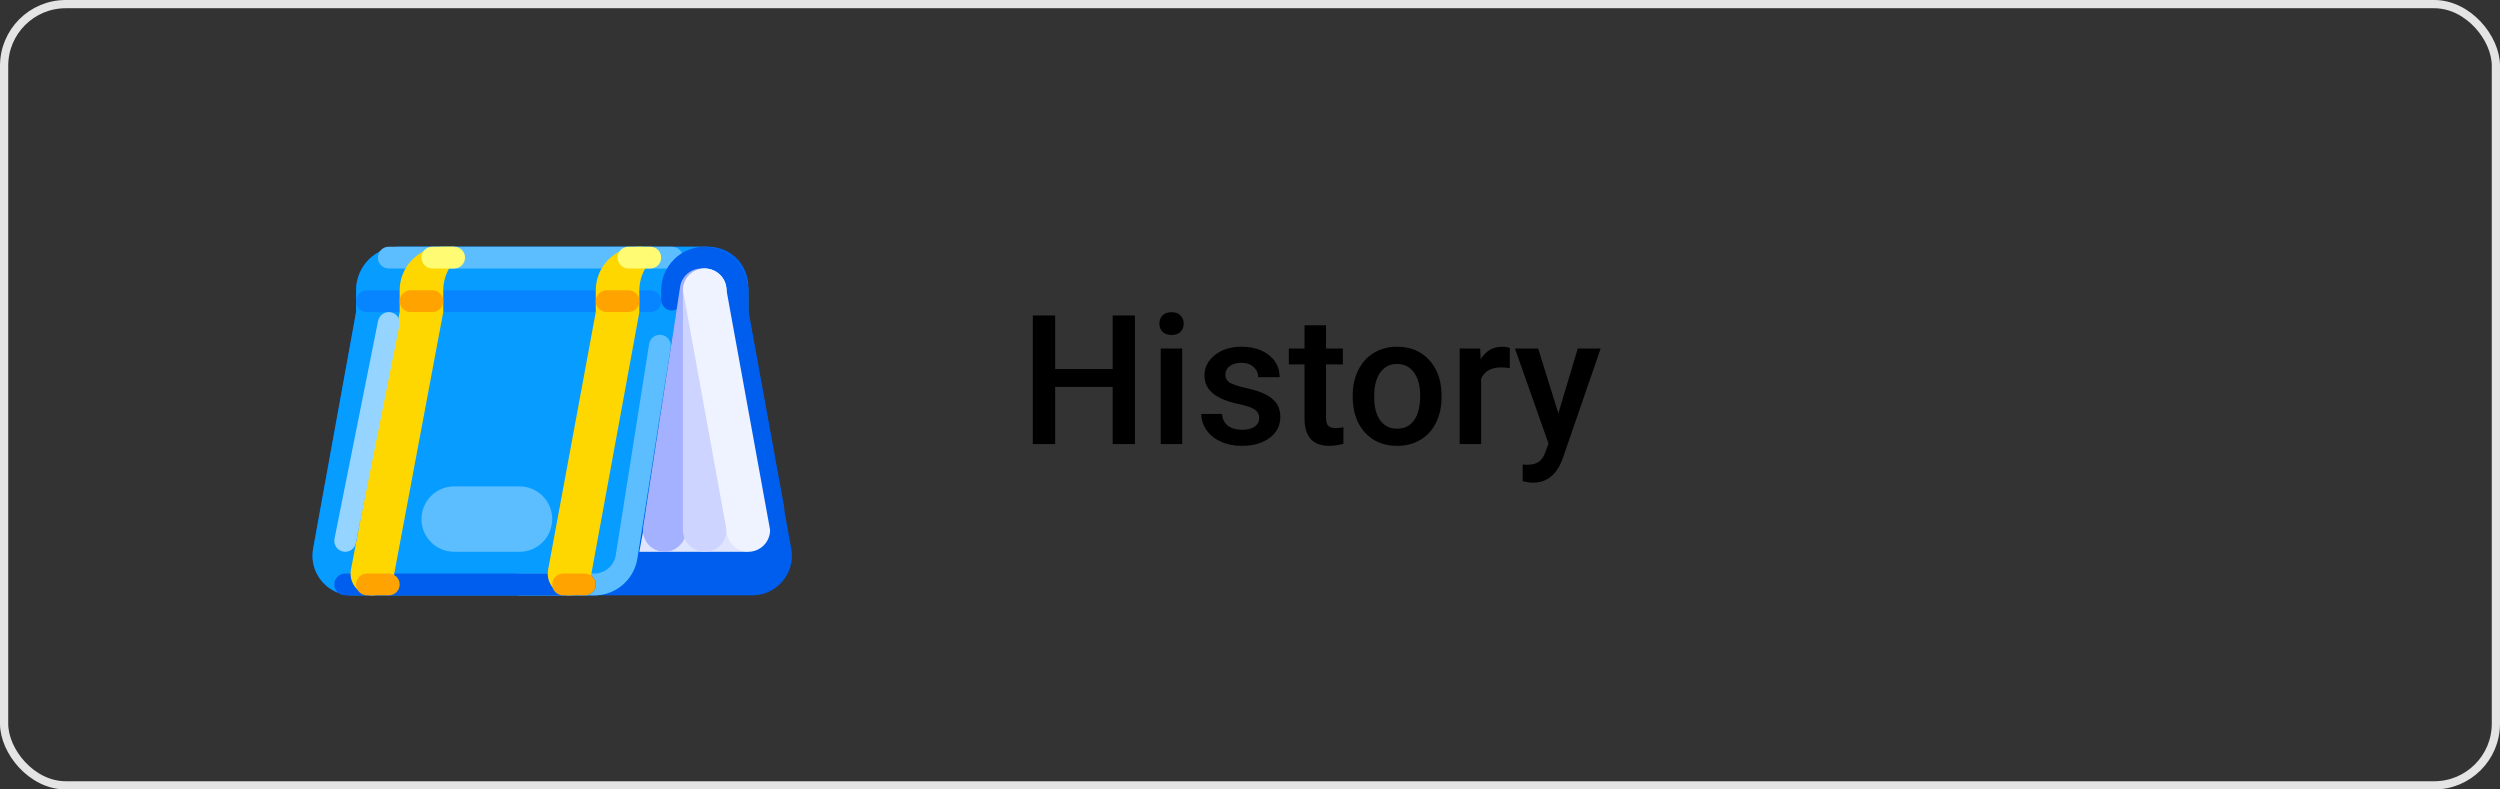 <svg width="152" height="48" viewBox="0 0 152 48" fill="none" xmlns="http://www.w3.org/2000/svg">
<rect x="0" y="0" width="152" height="48" fill="#333333" stroke="none"/>
<rect x="0.25" y="0.25" width="151.5" height="47.5" rx="3.75" stroke="#E4E4E4" stroke-width="0.5"/>
<path d="M69.004 27H67.65V23.525H64.154V27H62.795V19.18H64.154V22.435H67.65V19.18H69.004V27ZM71.877 27H70.572V21.189H71.877V27ZM70.492 19.679C70.492 19.479 70.554 19.312 70.68 19.18C70.809 19.047 70.991 18.981 71.228 18.981C71.464 18.981 71.647 19.047 71.775 19.18C71.904 19.312 71.969 19.479 71.969 19.679C71.969 19.876 71.904 20.041 71.775 20.173C71.647 20.302 71.464 20.367 71.228 20.367C70.991 20.367 70.809 20.302 70.68 20.173C70.554 20.041 70.492 19.876 70.492 19.679ZM76.561 25.421C76.561 25.188 76.464 25.011 76.271 24.889C76.081 24.767 75.764 24.66 75.32 24.567C74.876 24.474 74.506 24.356 74.209 24.212C73.557 23.897 73.231 23.441 73.231 22.843C73.231 22.341 73.442 21.922 73.865 21.586C74.287 21.249 74.824 21.081 75.476 21.081C76.171 21.081 76.731 21.253 77.157 21.597C77.587 21.94 77.802 22.386 77.802 22.934H76.497C76.497 22.683 76.403 22.476 76.217 22.311C76.031 22.143 75.784 22.059 75.476 22.059C75.19 22.059 74.955 22.125 74.772 22.257C74.593 22.39 74.504 22.567 74.504 22.789C74.504 22.99 74.588 23.145 74.756 23.256C74.925 23.367 75.265 23.48 75.777 23.595C76.289 23.706 76.69 23.84 76.98 23.998C77.274 24.151 77.49 24.338 77.63 24.556C77.773 24.775 77.845 25.04 77.845 25.351C77.845 25.874 77.628 26.298 77.195 26.624C76.762 26.946 76.194 27.107 75.492 27.107C75.016 27.107 74.592 27.021 74.219 26.85C73.847 26.678 73.557 26.441 73.349 26.141C73.141 25.84 73.038 25.516 73.038 25.169H74.305C74.323 25.476 74.439 25.715 74.654 25.883C74.869 26.047 75.154 26.13 75.508 26.13C75.852 26.13 76.113 26.065 76.293 25.936C76.472 25.804 76.561 25.632 76.561 25.421ZM80.622 19.776V21.189H81.647V22.155H80.622V25.399C80.622 25.621 80.665 25.783 80.751 25.883C80.84 25.98 80.998 26.028 81.223 26.028C81.374 26.028 81.526 26.01 81.68 25.974V26.984C81.382 27.066 81.096 27.107 80.82 27.107C79.818 27.107 79.316 26.554 79.316 25.448V22.155H78.36V21.189H79.316V19.776H80.622ZM82.244 24.041C82.244 23.471 82.356 22.959 82.582 22.504C82.808 22.046 83.124 21.695 83.533 21.452C83.941 21.205 84.41 21.081 84.94 21.081C85.724 21.081 86.36 21.334 86.847 21.838C87.337 22.343 87.602 23.013 87.642 23.847L87.647 24.153C87.647 24.726 87.536 25.238 87.314 25.689C87.096 26.141 86.78 26.49 86.369 26.737C85.96 26.984 85.488 27.107 84.951 27.107C84.131 27.107 83.474 26.835 82.98 26.291C82.489 25.743 82.244 25.015 82.244 24.105V24.041ZM83.549 24.153C83.549 24.751 83.672 25.22 83.919 25.561C84.166 25.897 84.51 26.065 84.951 26.065C85.391 26.065 85.733 25.894 85.977 25.55C86.224 25.206 86.347 24.703 86.347 24.041C86.347 23.453 86.22 22.988 85.966 22.644C85.715 22.3 85.373 22.128 84.94 22.128C84.514 22.128 84.175 22.299 83.925 22.639C83.674 22.975 83.549 23.48 83.549 24.153ZM91.793 22.381C91.622 22.352 91.444 22.338 91.262 22.338C90.664 22.338 90.261 22.567 90.053 23.025V27H88.748V21.189H89.994L90.026 21.838C90.341 21.334 90.778 21.081 91.337 21.081C91.523 21.081 91.677 21.106 91.799 21.156L91.793 22.381ZM94.748 25.131L95.929 21.189H97.32L95.011 27.881C94.656 28.858 94.055 29.347 93.206 29.347C93.016 29.347 92.807 29.315 92.578 29.25V28.241L92.825 28.257C93.154 28.257 93.401 28.196 93.566 28.074C93.734 27.956 93.867 27.756 93.963 27.473L94.151 26.973L92.11 21.189H93.518L94.748 25.131Z" fill="black"/>
<path d="M19.001 33.786C19.001 33.628 19.016 33.469 19.047 33.313L21.65 18.974V17.65C21.65 16.186 22.837 15 24.3 15H43.086C44.418 15 45.497 16.079 45.497 17.411V18.974L48.1 33.313C48.131 33.469 48.147 33.628 48.147 33.786C48.147 35.118 47.068 36.197 45.736 36.197H21.412C20.08 36.197 19.001 35.118 19.001 33.786Z" fill="#005EEE"/>
<path d="M21.412 36.197H36.129C37.407 36.197 38.502 35.286 38.735 34.03L41.115 18.974H45.497V17.65C45.497 16.186 44.311 15 42.847 15H24.3C22.837 15 21.65 16.186 21.65 17.65V18.974L19.047 33.313C18.786 34.619 19.633 35.889 20.939 36.151C21.094 36.182 21.253 36.197 21.412 36.197Z" fill="#079CFF"/>
<path d="M27.612 29.573H31.587C32.684 29.573 33.574 30.463 33.574 31.56C33.574 32.658 32.684 33.548 31.587 33.548H27.612C26.515 33.548 25.625 32.658 25.625 31.56C25.625 30.463 26.515 29.573 27.612 29.573Z" fill="#5CBEFF"/>
<path d="M23.637 15H40.86C41.226 15 41.523 15.296 41.523 15.662C41.523 16.028 41.226 16.325 40.86 16.325H23.637C23.272 16.325 22.975 16.028 22.975 15.662C22.975 15.296 23.272 15 23.637 15Z" fill="#5CBEFF"/>
<path d="M22.313 17.65H39.535C39.901 17.65 40.198 17.946 40.198 18.312C40.198 18.678 39.901 18.974 39.535 18.974H22.313C21.947 18.974 21.65 18.678 21.65 18.312C21.65 17.946 21.947 17.65 22.313 17.65Z" fill="#0784FF"/>
<path d="M40.121 20.355C39.795 20.355 39.518 20.592 39.467 20.914L39.053 23.531C39.051 23.543 39.05 23.555 39.049 23.567C39.046 23.579 39.044 23.591 39.042 23.603L37.432 33.789C37.316 34.417 36.768 34.872 36.129 34.872H31.606C31.24 34.872 30.943 35.169 30.943 35.535C30.943 35.901 31.24 36.197 31.606 36.197H36.129C37.407 36.197 38.502 35.286 38.735 34.03L40.351 23.81C40.352 23.798 40.354 23.786 40.355 23.774C40.358 23.762 40.36 23.75 40.362 23.738C40.365 23.72 40.453 23.163 40.55 22.552V22.551C40.551 22.544 40.552 22.537 40.553 22.53L40.553 22.528L40.553 22.527L40.555 22.517L40.555 22.515L40.776 21.119C40.832 20.757 40.583 20.418 40.221 20.363C40.188 20.357 40.154 20.355 40.121 20.355Z" fill="#5CBEFF"/>
<path d="M20.988 34.872H35.561C35.927 34.872 36.223 35.169 36.223 35.535C36.223 35.901 35.927 36.197 35.561 36.197H20.988C20.622 36.197 20.325 35.901 20.325 35.535C20.325 35.169 20.622 34.872 20.988 34.872Z" fill="#005EEE"/>
<path d="M24.3 17.65V18.974L21.337 34.643C21.205 35.357 21.677 36.043 22.391 36.175C22.47 36.19 22.55 36.197 22.631 36.197C23.266 36.197 23.81 35.744 23.924 35.119L26.95 18.974V17.65C26.949 16.921 27.249 16.224 27.779 15.725C28.058 15.46 27.896 15 27.512 15H26.95C25.486 15 24.3 16.186 24.3 17.65Z" fill="#FFD700"/>
<path d="M36.223 17.65V18.974L33.325 34.643C33.193 35.357 33.665 36.043 34.38 36.175C34.459 36.19 34.538 36.197 34.619 36.197C35.254 36.197 35.798 35.744 35.912 35.119L38.873 18.974V17.65C38.872 17.05 39.076 16.468 39.45 15.999C39.773 15.593 39.513 15 38.993 15H38.873C37.41 15 36.223 16.186 36.223 17.65Z" fill="#FFD700"/>
<path d="M41.523 18.974L38.873 33.548H45.235C45.966 33.548 46.559 32.955 46.559 32.223C46.559 32.143 46.552 32.064 46.538 31.986L44.172 18.974V17.65C44.172 16.918 43.579 16.325 42.847 16.325C42.116 16.325 41.523 16.918 41.523 17.65V18.974Z" fill="#DFE5FF"/>
<path d="M42.847 15C41.385 15.002 40.2 16.187 40.198 17.65V18.218C40.198 18.584 40.494 18.88 40.86 18.88C41.226 18.88 41.523 18.584 41.523 18.218V17.65C41.523 16.918 42.116 16.325 42.847 16.325C43.579 16.325 44.172 16.918 44.172 17.65V17.956C44.172 17.968 44.173 17.981 44.173 17.993C44.173 18.005 44.172 18.017 44.172 18.029V18.974L44.197 19.11V19.111L44.256 19.434L44.256 19.434L44.265 19.486L44.266 19.487L44.266 19.491L44.266 19.491L44.267 19.493C44.267 19.494 44.267 19.495 44.267 19.497L44.267 19.497L44.268 19.499L44.268 19.501L44.269 19.504L44.27 19.51L44.27 19.511L44.273 19.526L44.273 19.527L44.278 19.557L44.279 19.56L44.285 19.591V19.592L44.29 19.624C44.291 19.625 44.291 19.626 44.291 19.627L44.294 19.642V19.643L44.297 19.66L44.297 19.66L44.303 19.695L44.304 19.696L44.305 19.704H44.305L44.307 19.713V19.713L44.31 19.731L44.31 19.733L44.311 19.736L44.311 19.737L44.312 19.74L44.312 19.741L44.313 19.749L44.314 19.751L44.316 19.767L44.317 19.772L44.32 19.787V19.788L44.324 19.806L44.331 19.844L44.331 19.846L44.336 19.874L44.338 19.884L44.338 19.885L44.341 19.904L44.342 19.904L44.345 19.923C44.345 19.925 44.346 19.927 44.346 19.93L44.347 19.934L44.347 19.935L44.349 19.944L44.349 19.945L44.351 19.954V19.955L44.352 19.964L44.353 19.966L44.356 19.985L44.356 19.987L44.358 19.994C44.359 20 44.36 20.007 44.361 20.013L44.362 20.017L44.362 20.017L44.364 20.026L44.364 20.029L44.365 20.032L44.365 20.033L44.366 20.037C44.366 20.038 44.366 20.04 44.366 20.041V20.041C44.368 20.047 44.369 20.054 44.37 20.061L44.37 20.063C44.911 23.037 46.373 31.079 46.373 31.079C46.439 31.439 46.783 31.677 47.143 31.612C47.503 31.547 47.742 31.202 47.677 30.842C47.677 30.842 47.677 30.842 47.677 30.842L45.497 18.855V18.029C45.497 18.017 45.497 18.005 45.496 17.993C45.497 17.981 45.497 17.968 45.497 17.956V17.65C45.495 16.187 44.31 15.002 42.847 15Z" fill="#005EEE"/>
<path d="M42.646 16.325C42 16.325 41.45 16.796 41.352 17.435L39.105 32.039C38.995 32.754 39.485 33.422 40.2 33.532C40.266 33.543 40.333 33.548 40.4 33.548C41.046 33.548 41.595 33.076 41.694 32.437L43.94 17.833C44.05 17.119 43.56 16.45 42.845 16.34C42.779 16.33 42.713 16.325 42.646 16.325Z" fill="#A4B1FF"/>
<path d="M42.847 16.325C43.579 16.325 44.172 16.918 44.172 17.65V32.223C44.172 32.955 43.579 33.548 42.847 33.548C42.116 33.548 41.523 32.955 41.523 32.223V17.65C41.523 16.918 42.116 16.325 42.847 16.325Z" fill="#CCD4FF"/>
<path d="M42.847 16.325C42.116 16.325 41.523 16.918 41.523 17.65L44.172 32.223C44.172 32.955 44.766 33.548 45.497 33.548C46.229 33.548 46.822 32.955 46.822 32.223L44.172 17.65C44.172 16.918 43.579 16.325 42.847 16.325Z" fill="#EFF2FF"/>
<path d="M34.236 34.872H35.561C35.927 34.872 36.223 35.169 36.223 35.535C36.223 35.901 35.927 36.197 35.561 36.197H34.236C33.87 36.197 33.574 35.901 33.574 35.535C33.574 35.169 33.87 34.872 34.236 34.872Z" fill="#FFA300"/>
<path d="M22.313 34.872H23.637C24.003 34.872 24.3 35.169 24.3 35.535C24.3 35.901 24.003 36.197 23.637 36.197H22.313C21.947 36.197 21.65 35.901 21.65 35.535C21.65 35.169 21.947 34.872 22.313 34.872Z" fill="#FFA300"/>
<path d="M20.989 33.548C20.945 33.548 20.901 33.544 20.858 33.535C20.5 33.464 20.267 33.116 20.338 32.758C20.338 32.757 20.338 32.756 20.338 32.755L22.988 19.507C23.063 19.151 23.409 18.92 23.767 18.987C24.125 19.058 24.358 19.406 24.287 19.765C24.287 19.765 24.287 19.766 24.287 19.767L21.637 33.015C21.576 33.324 21.304 33.547 20.989 33.548Z" fill="#94D4FF"/>
<path d="M24.962 17.65H26.287C26.653 17.65 26.95 17.946 26.95 18.312C26.95 18.678 26.653 18.974 26.287 18.974H24.962C24.596 18.974 24.3 18.678 24.3 18.312C24.3 17.946 24.596 17.65 24.962 17.65Z" fill="#FFA300"/>
<path d="M36.886 17.65H38.211C38.577 17.65 38.873 17.946 38.873 18.312C38.873 18.678 38.577 18.974 38.211 18.974H36.886C36.52 18.974 36.223 18.678 36.223 18.312C36.223 17.946 36.52 17.65 36.886 17.65Z" fill="#FFA300"/>
<path d="M26.287 15H27.612C27.978 15 28.274 15.296 28.274 15.662C28.274 16.028 27.978 16.325 27.612 16.325H26.287C25.921 16.325 25.625 16.028 25.625 15.662C25.625 15.296 25.921 15 26.287 15Z" fill="#FFFC74"/>
<path d="M38.211 15H39.535C39.901 15 40.198 15.296 40.198 15.662C40.198 16.028 39.901 16.325 39.535 16.325H38.211C37.845 16.325 37.548 16.028 37.548 15.662C37.548 15.296 37.845 15 38.211 15Z" fill="#FFFC74"/>
</svg>
